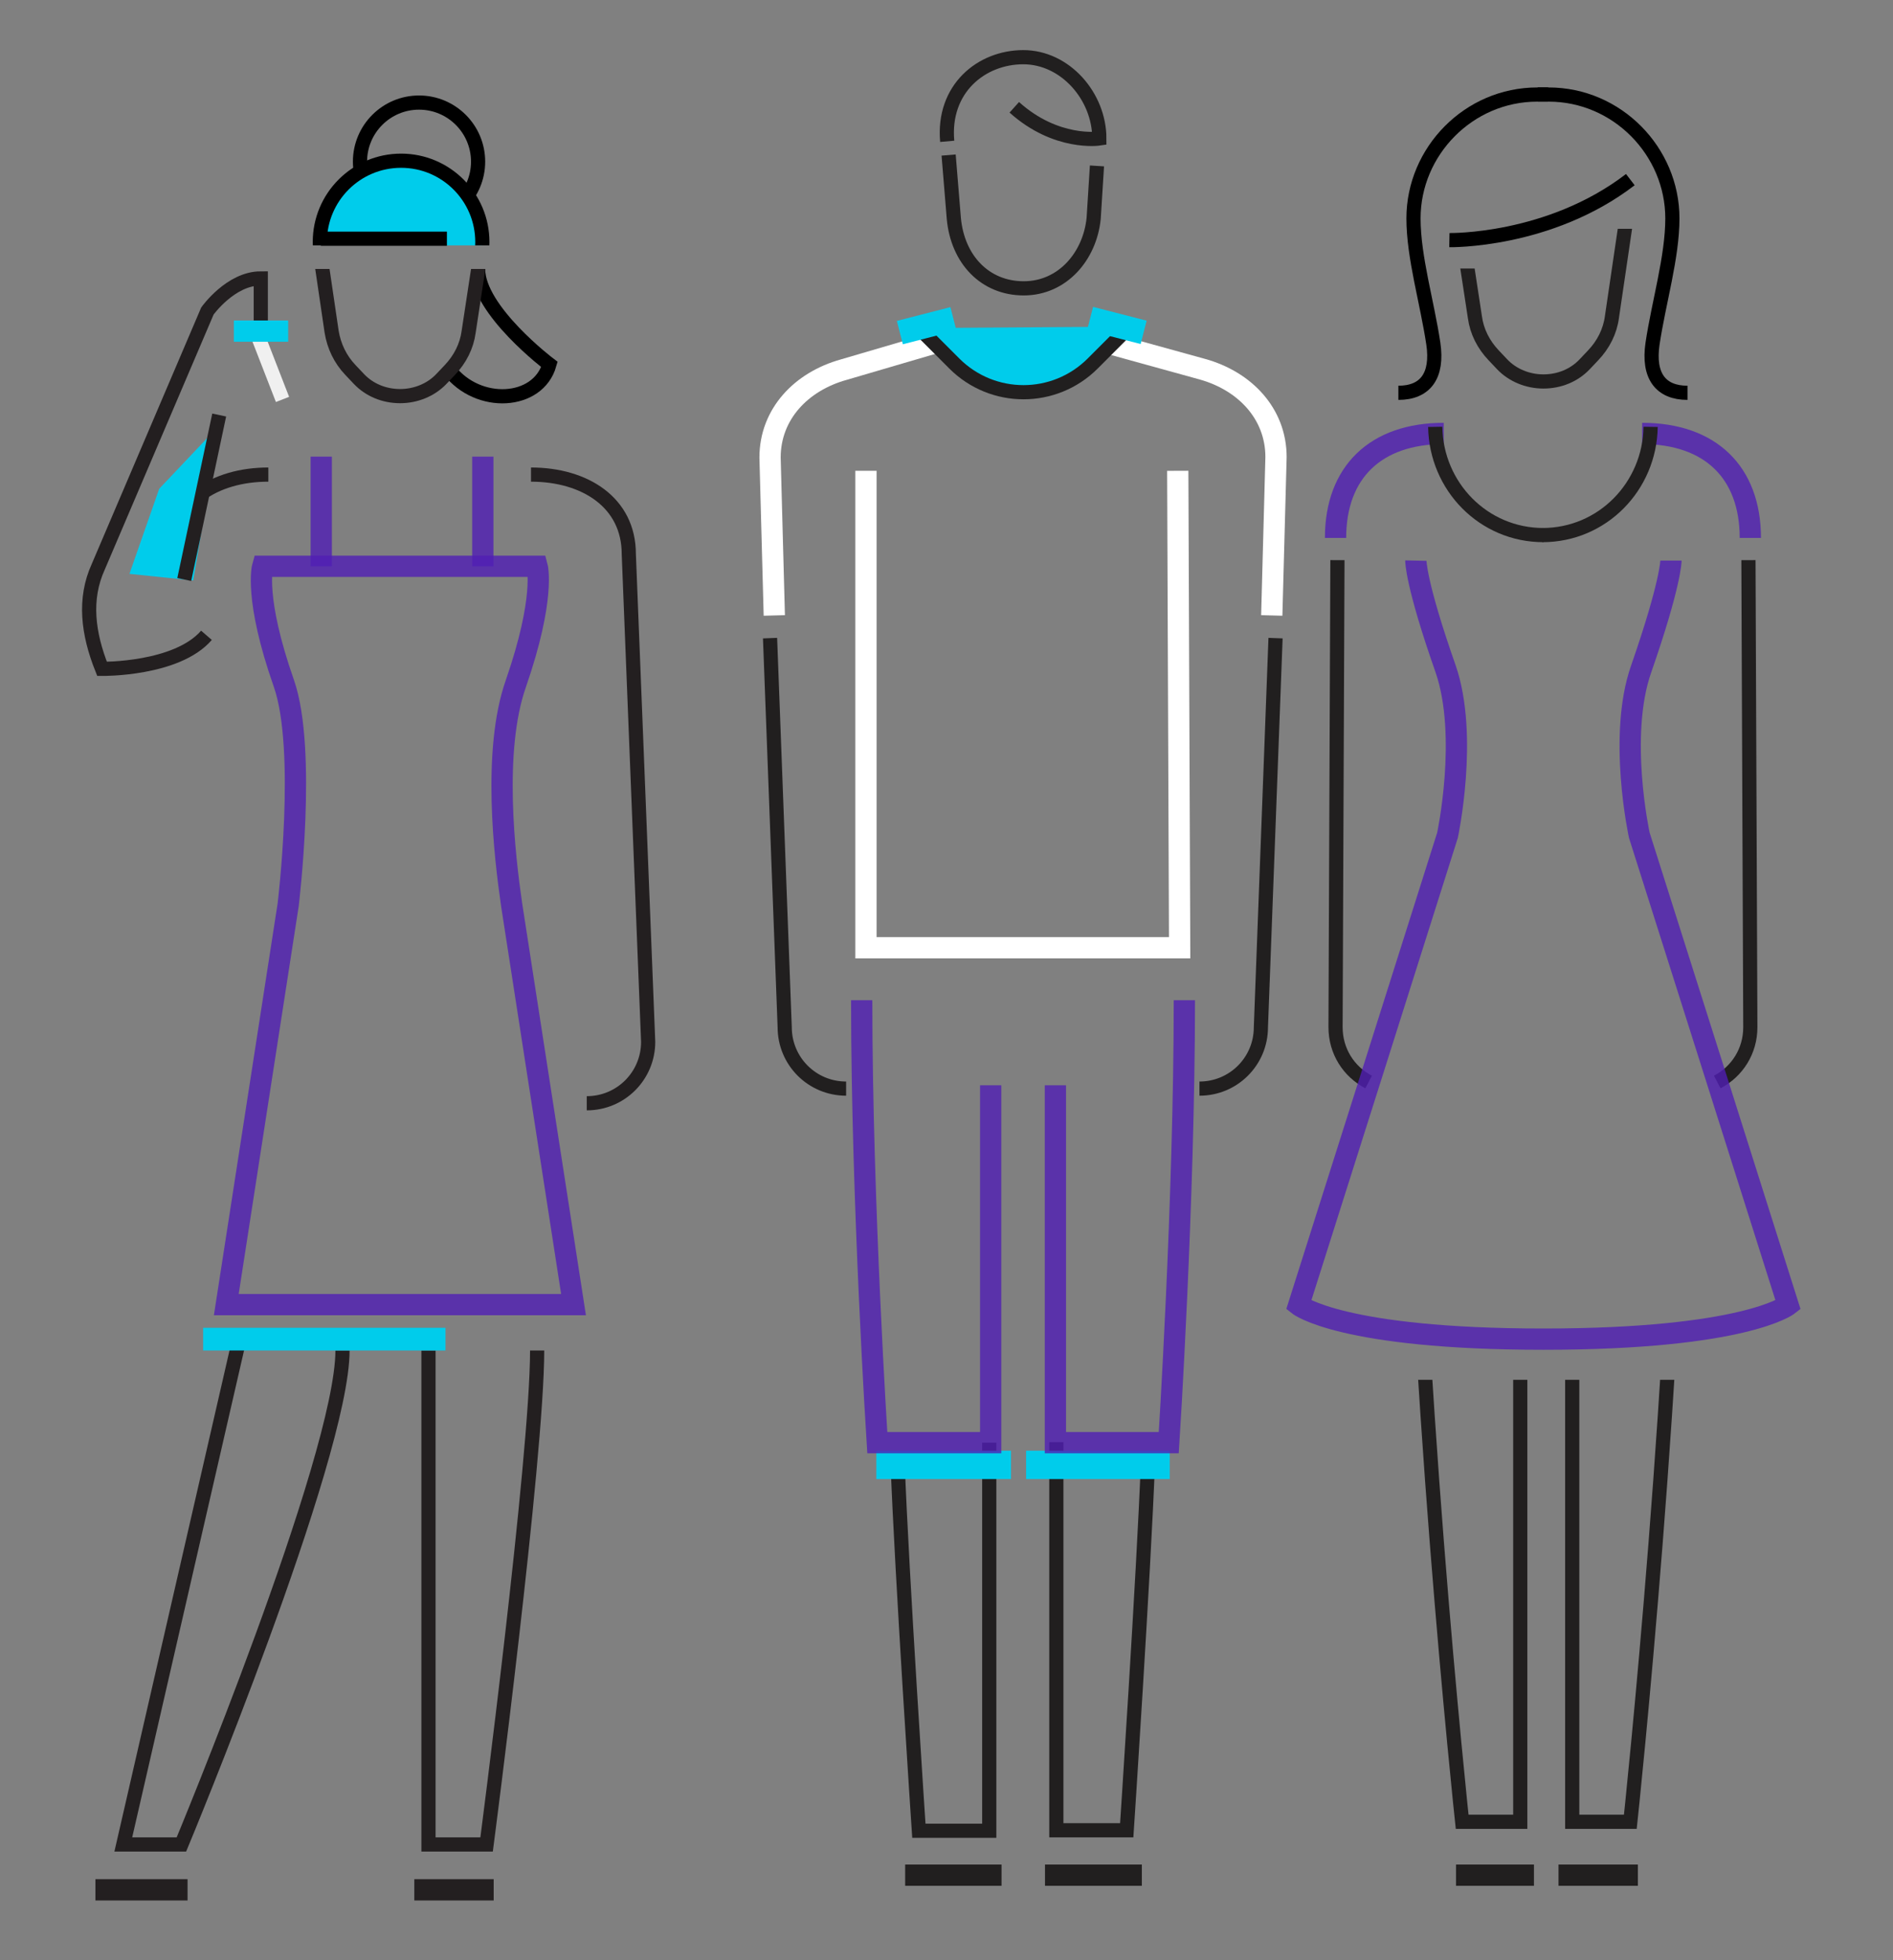 <?xml version="1.0" encoding="utf-8"?>
<!-- Generator: Adobe Illustrator 20.0.0, SVG Export Plug-In . SVG Version: 6.00 Build 0)  -->
<svg version="1.1" id="Layer_1" xmlns="http://www.w3.org/2000/svg" xmlns:xlink="http://www.w3.org/1999/xlink" x="0px" y="0px"
	 viewBox="0 0 400.7 414.7" style="enable-background:new 0 0 400.7 414.7;" xml:space="preserve">
<rect x="0" y="0" width="400.7" height="414.7" fill="#808080" stroke="none"/>
<style type="text/css">
	.st0{fill:none;stroke:#211F1F;stroke-width:3;stroke-miterlimit:10;}
	.st1{fill:none;stroke:#501eb4;stroke-width:4.5;stroke-miterlimit:10;opacity:0.8;}
	.st2{fill:none;stroke:#000000;stroke-width:3;stroke-miterlimit:10;}
	.st3{clip-path:url(#XMLID_2_);fill:none;stroke:#211F1F;stroke-width:3;stroke-miterlimit:10;}
	.st4{clip-path:url(#XMLID_3_);}
	.st5{fill:none;stroke:#211F1F;stroke-width:4.5;stroke-miterlimit:10;}
	.st6{fill:none;stroke:#00B48D;stroke-width:3;stroke-miterlimit:10;}
	.st7{fill:none;stroke:#00CCEB;stroke-width:6;stroke-miterlimit:10;}
	.st8{fill:none;stroke:#FFFFFF;stroke-width:4.5;stroke-miterlimit:10;}
	.st9{fill:#00CCEB;stroke:#211F1F;stroke-width:3;stroke-miterlimit:10;}
	.st10{fill:#00CCEB;}
	.st11{clip-path:url(#XMLID_4_);fill:none;stroke:#000000;stroke-width:3;stroke-miterlimit:10;}
	.st12{fill:none;stroke:#000000;stroke-width:3;stroke-miterlimit:10;}
	.st13{fill:none;stroke:#231F20;stroke-width:3;stroke-miterlimit:10;}
	.st14{fill:none;stroke:#231F20;stroke-width:4.5;stroke-miterlimit:10;}
	.st15{clip-path:url(#XMLID_5_);fill:#00CCEB;stroke:#000000;stroke-width:3;stroke-miterlimit:10;}
	.st16{clip-path:url(#XMLID_6_);fill:none;stroke:#231F20;stroke-width:3;stroke-miterlimit:10;}
	.st17{fill:none;stroke:#F0F0F0;stroke-width:3;stroke-miterlimit:10;}
</style>
<g>
	<g id="XMLID_111_">
		<g id="XMLID_138_">
			<path id="XMLID_140_" class="st0" d="M289.7,228.9c-4.2-2.2-7-6.5-7-11.6l0.4-98.8"/>
			<path id="XMLID_139_" class="st0" d="M363.5,228.9c4.2-2.2,7-6.5,7-11.6l-0.4-98.8"/>
		</g>
		<g id="XMLID_135_">
			<g id="XMLID_136_">
				<path id="XMLID_137_" class="st1" d="M282.7,113.8c0-13.9,8.5-22.1,22.9-22.1"/>
			</g>
		</g>
		<g id="XMLID_132_">
			<g id="XMLID_133_">
				<path id="XMLID_134_" class="st1" d="M370.5,113.8c0-13.9-8.5-22.1-22.9-22.1"/>
			</g>
		</g>
		<g id="XMLID_129_">
			<path id="XMLID_131_" class="st0" d="M303.8,90.3c0.2,12.6,10.2,22.9,22.9,22.9"/>
			<path id="XMLID_130_" class="st0" d="M349.4,90.3c-0.2,12.6-10.2,22.9-22.9,22.9"/>
		</g>
		<g id="XMLID_120_">
			<g id="XMLID_122_">
				<g id="XMLID_126_">
					<path id="XMLID_128_" class="st2" d="M296,83.1c5.7,0,8.4-3.6,7.4-10.4c-1.3-8.7-4.2-18.3-4.2-26.5c0-14.2,11.7-26.2,26.2-26.2
						h2.3"/>
					<path id="XMLID_127_" class="st2" d="M357.2,83.1c-5.7,0-8.4-3.6-7.4-10.4c1.3-8.7,4.2-18.3,4.2-26.5
						c0-14.2-11.7-26.2-26.2-26.2h-2.3"/>
				</g>
				<g id="XMLID_123_">
					<defs>
						<polygon id="XMLID_124_" points="347.2,85.6 306,85.6 306,56.8 328,56.8 335.3,48.4 348.4,48.4 						"/>
					</defs>
					<clipPath id="XMLID_2_">
						<use xlink:href="#XMLID_124_"  style="overflow:visible;"/>
					</clipPath>
					<path id="XMLID_125_" class="st3" d="M344.1,47.4l-2.9,19.7c-0.4,3-1.8,5.8-4,8.1l-1.8,1.9c-2.2,2.3-5.3,3.6-8.7,3.6l0,0l0,0
						c-3.3,0-6.5-1.3-8.7-3.6l-1.8-1.9c-2.2-2.3-3.6-5.1-4-8.1l-2.2-14.4"/>
				</g>
			</g>
			<path id="XMLID_121_" class="st2" d="M306.8,50.8c0,0,21.1,0.4,38.3-12.8"/>
		</g>
		<path id="XMLID_119_" class="st1" d="M353.7,118.6c0,0,0,4.8-6.3,22.9c-5,14.2-0.4,35.2-0.4,35.2l0,0c10.5,33.1,21,66.2,31.5,99.4
			c0,0-9.2,7.2-51.8,7.2h0c-42.7,0-51.8-7.2-51.8-7.2c10.5-33.1,21-66.2,31.5-99.4l0,0c0,0,4.5-21-0.4-35.2
			c-6.4-18.2-6.3-22.9-6.3-22.9"/>
		<g id="XMLID_112_">
			<defs>
				<rect id="XMLID_113_" x="295.2" y="291.9" width="63.3" height="109.5"/>
			</defs>
			<clipPath id="XMLID_3_">
				<use xlink:href="#XMLID_113_"  style="overflow:visible;"/>
			</clipPath>
			<g id="XMLID_114_" class="st4">
				<line id="XMLID_118_" class="st5" x1="308.2" y1="396.7" x2="324.7" y2="396.7"/>
				<line id="XMLID_117_" class="st5" x1="346.7" y1="396.7" x2="329.9" y2="396.7"/>
				<path id="XMLID_116_" class="st0" d="M321.8,246.2v139.2h-12.3c0,0-10.7-99.9-10.7-172.2l7.3-22.3"/>
				<path id="XMLID_115_" class="st0" d="M332.8,246.2l0,139.2h12.3c0,0,10.7-99.9,10.7-172.2l-7.3-22.3"/>
			</g>
		</g>
	</g>
	<g id="XMLID_84_">
		<g id="XMLID_107_">
			<path id="XMLID_110_" class="st0" d="M200.5,29.9c-1-11.1,7.2-17.8,16.1-17.8c8.9,0,16.1,8.3,16.1,17.2c0,0-9.1,1.4-18-6.6"/>
			<path id="XMLID_109_" class="st0" d="M200.8,32.8l1.1,13.4c0.8,8.7,6.6,14.8,14.8,14.8c8.2,0,14-6.8,14.8-14.8l0.7-11.1"/>
			<path id="XMLID_108_" class="st6" d="M207.1,18.7"/>
		</g>
		<g id="XMLID_85_">
			<g id="XMLID_101_">
				<path id="XMLID_106_" class="st0" d="M190,309.4c0.9,24.1,4.5,77.9,4.5,77.9h14.9v-82.1"/>
				<path id="XMLID_105_" class="st0" d="M243,309.1c-0.9,23.9-4.5,78.1-4.5,78.1h-14.9v-82.1"/>
				<g id="XMLID_102_">
					<line id="XMLID_104_" class="st5" x1="191.6" y1="396.7" x2="212" y2="396.7"/>
					<line id="XMLID_103_" class="st5" x1="221.2" y1="396.7" x2="241.7" y2="396.7"/>
				</g>
			</g>
			<g id="XMLID_98_">
				<line id="XMLID_100_" class="st7" x1="185.5" y1="309.9" x2="214" y2="309.9"/>
				<line id="XMLID_99_" class="st7" x1="247.6" y1="309.9" x2="217.2" y2="309.9"/>
			</g>
			<path id="XMLID_97_" class="st8" d="M183.3,99.6c0,0,0,92.2,0,100.9h66.4l-0.4-100.9"/>
			<g id="XMLID_89_">
				<g id="XMLID_91_">
					<path id="XMLID_96_" class="st0" d="M179.1,230.3c-7.2,0-13-5.8-13-13l-3.1-82.3"/>
					<g id="XMLID_92_">
						<path id="XMLID_95_" class="st8" d="M163.9,130.2L163,96.8c0-9.2,6.6-16.1,15.6-18.6l19.1-5.6"/>
						<path id="XMLID_94_" class="st0" d="M253.9,230.3c7.2,0,13-5.8,13-13l3.1-82.3"/>
						<path id="XMLID_93_" class="st8" d="M269.2,130.2l0.9-33.5c0-9.2-6.6-16.1-15.6-18.6l-19.2-5.3"/>
					</g>
				</g>
				<path id="XMLID_90_" class="st9" d="M194.5,69.4l7.5,7.5c8.1,8.1,21.2,8.1,29.3,0l7.8-7.8"/>
				
					<rect x="190.2" y="66.3" transform="matrix(0.969 -0.249 0.249 0.969 -10.972 51.003)" class="st10" width="11.7" height="5.1"/>
				
					<rect x="230.7" y="66.3" transform="matrix(-0.969 -0.249 0.249 -0.969 448.484 194.468)" class="st10" width="11.7" height="5.1"/>
			</g>
			<g id="XMLID_86_">
				<path id="XMLID_88_" class="st1" d="M182.4,211.6c0,42.4,3.3,93.6,3.3,93.6h24v-75.6"/>
				<path id="XMLID_87_" class="st1" d="M250.7,211.6c0,42.4-3.3,93.6-3.3,93.6h-24v-75.6"/>
			</g>
		</g>
	</g>
	<g>
		<g id="XMLID_81_">
			<defs>
				<polygon id="XMLID_82_" points="102.2,55.8 97.6,74.8 97.6,74.8 90.7,87.8 121.3,88.8 121.3,72.3 				"/>
			</defs>
			<clipPath id="XMLID_4_">
				<use xlink:href="#XMLID_82_"  style="overflow:visible;"/>
			</clipPath>
			<path id="XMLID_83_" class="st11" d="M95.1,78.3c6.1,7.9,18.8,7.2,21.2-1.2c0,0-15.1-11.4-15.1-20.2"/>
		</g>
		<circle id="XMLID_80_" class="st12" cx="88.7" cy="34.2" r="12.5"/>
		<path id="XMLID_79_" class="st13" d="M112.4,100.4c11.4,0,20.7,5.9,20.7,16.8l4.1,103.2c0,7.2-5.8,13-13,13"/>
		<path id="XMLID_78_" class="st13" d="M56.8,100.4c-11.4,0-20.7,5.9-20.7,16.8"/>
		<path id="XMLID_77_" class="st13" d="M72.5,285.7c0,22.6-34.1,104.5-34.1,104.5H26.1l24.8-107.9"/>
		<path id="XMLID_76_" class="st13" d="M113.7,285.7c0,22.6-10.7,104.5-10.7,104.5H90.7l0-104.5"/>
		<line id="XMLID_75_" class="st14" x1="39.7" y1="399.8" x2="20.2" y2="399.8"/>
		<line id="XMLID_74_" class="st14" x1="104.5" y1="399.8" x2="87.7" y2="399.8"/>
		<path id="XMLID_73_" class="st1" d="M113.7,119.8c0,0,1.8,6.6-4.5,24.8c-5,14.2-2.4,36.5-0.9,46.8l13.1,84.6l-73.5,0l13.1-84.6
			c0,0,4-32.7-0.9-46.8c-6.4-18.2-4.5-24.8-4.5-24.8S102.5,119.8,113.7,119.8z"/>
		<g id="XMLID_70_">
			<defs>
				
					<rect id="XMLID_71_" x="58.9" y="22.3" transform="matrix(-1 -1.224647e-16 1.224647e-16 -1 169.626 74.206)" width="51.9" height="29.7"/>
			</defs>
			<clipPath id="XMLID_5_">
				<use xlink:href="#XMLID_71_"  style="overflow:visible;"/>
			</clipPath>
			<circle id="XMLID_72_" class="st15" cx="84.9" cy="51.2" r="17.2"/>
		</g>
		<g id="XMLID_67_">
			<defs>
				
					<rect id="XMLID_68_" x="63.1" y="56.9" transform="matrix(-1 -1.224647e-16 1.224647e-16 -1 168.783 144.7)" width="42.6" height="30.9"/>
			</defs>
			<clipPath id="XMLID_6_">
				<use xlink:href="#XMLID_68_"  style="overflow:visible;"/>
			</clipPath>
			<path id="XMLID_69_" class="st16" d="M67.3,50.5l2.9,19.7c0.5,3,1.8,5.8,4,8.1l1.8,1.9c2.2,2.3,5.3,3.6,8.7,3.6l0,0l0,0
				c3.3,0,6.5-1.3,8.7-3.6l1.8-1.9c2.2-2.3,3.6-5.1,4-8.1l3-19.7"/>
		</g>
		<line id="XMLID_66_" class="st12" x1="94.6" y1="50.5" x2="67.9" y2="50.5"/>
		<line id="XMLID_65_" class="st1" x1="68" y1="96.6" x2="68" y2="119.8"/>
		<line id="XMLID_64_" class="st1" x1="102.2" y1="96.6" x2="102.2" y2="119.8"/>
		<g id="XMLID_60_">
			<path id="XMLID_63_" class="st13" d="M55.2,67.8v-8.9c-6.4,0-11.3,6.9-11.3,6.9l-23.1,54.1c-3.1,6.8-2.2,14.1,0.8,21.6
				c0,0,15.8,0.2,22.1-7.1"/>
			<line id="XMLID_62_" class="st17" x1="59.8" y1="84.5" x2="54.2" y2="70.1"/>
			<rect id="XMLID_61_" x="49.5" y="67.8" class="st10" width="11.5" height="4.5"/>
		</g>
		<polygon id="XMLID_59_" class="st10" points="46.4,90 40.9,122.8 27.4,121.4 33.7,103.4 		"/>
		<line id="XMLID_58_" class="st13" x1="46.4" y1="87.8" x2="39" y2="122.6"/>
		<rect id="XMLID_57_" x="43" y="280.9" class="st10" width="51.3" height="4.8"/>
	</g>
</g>
</svg>

